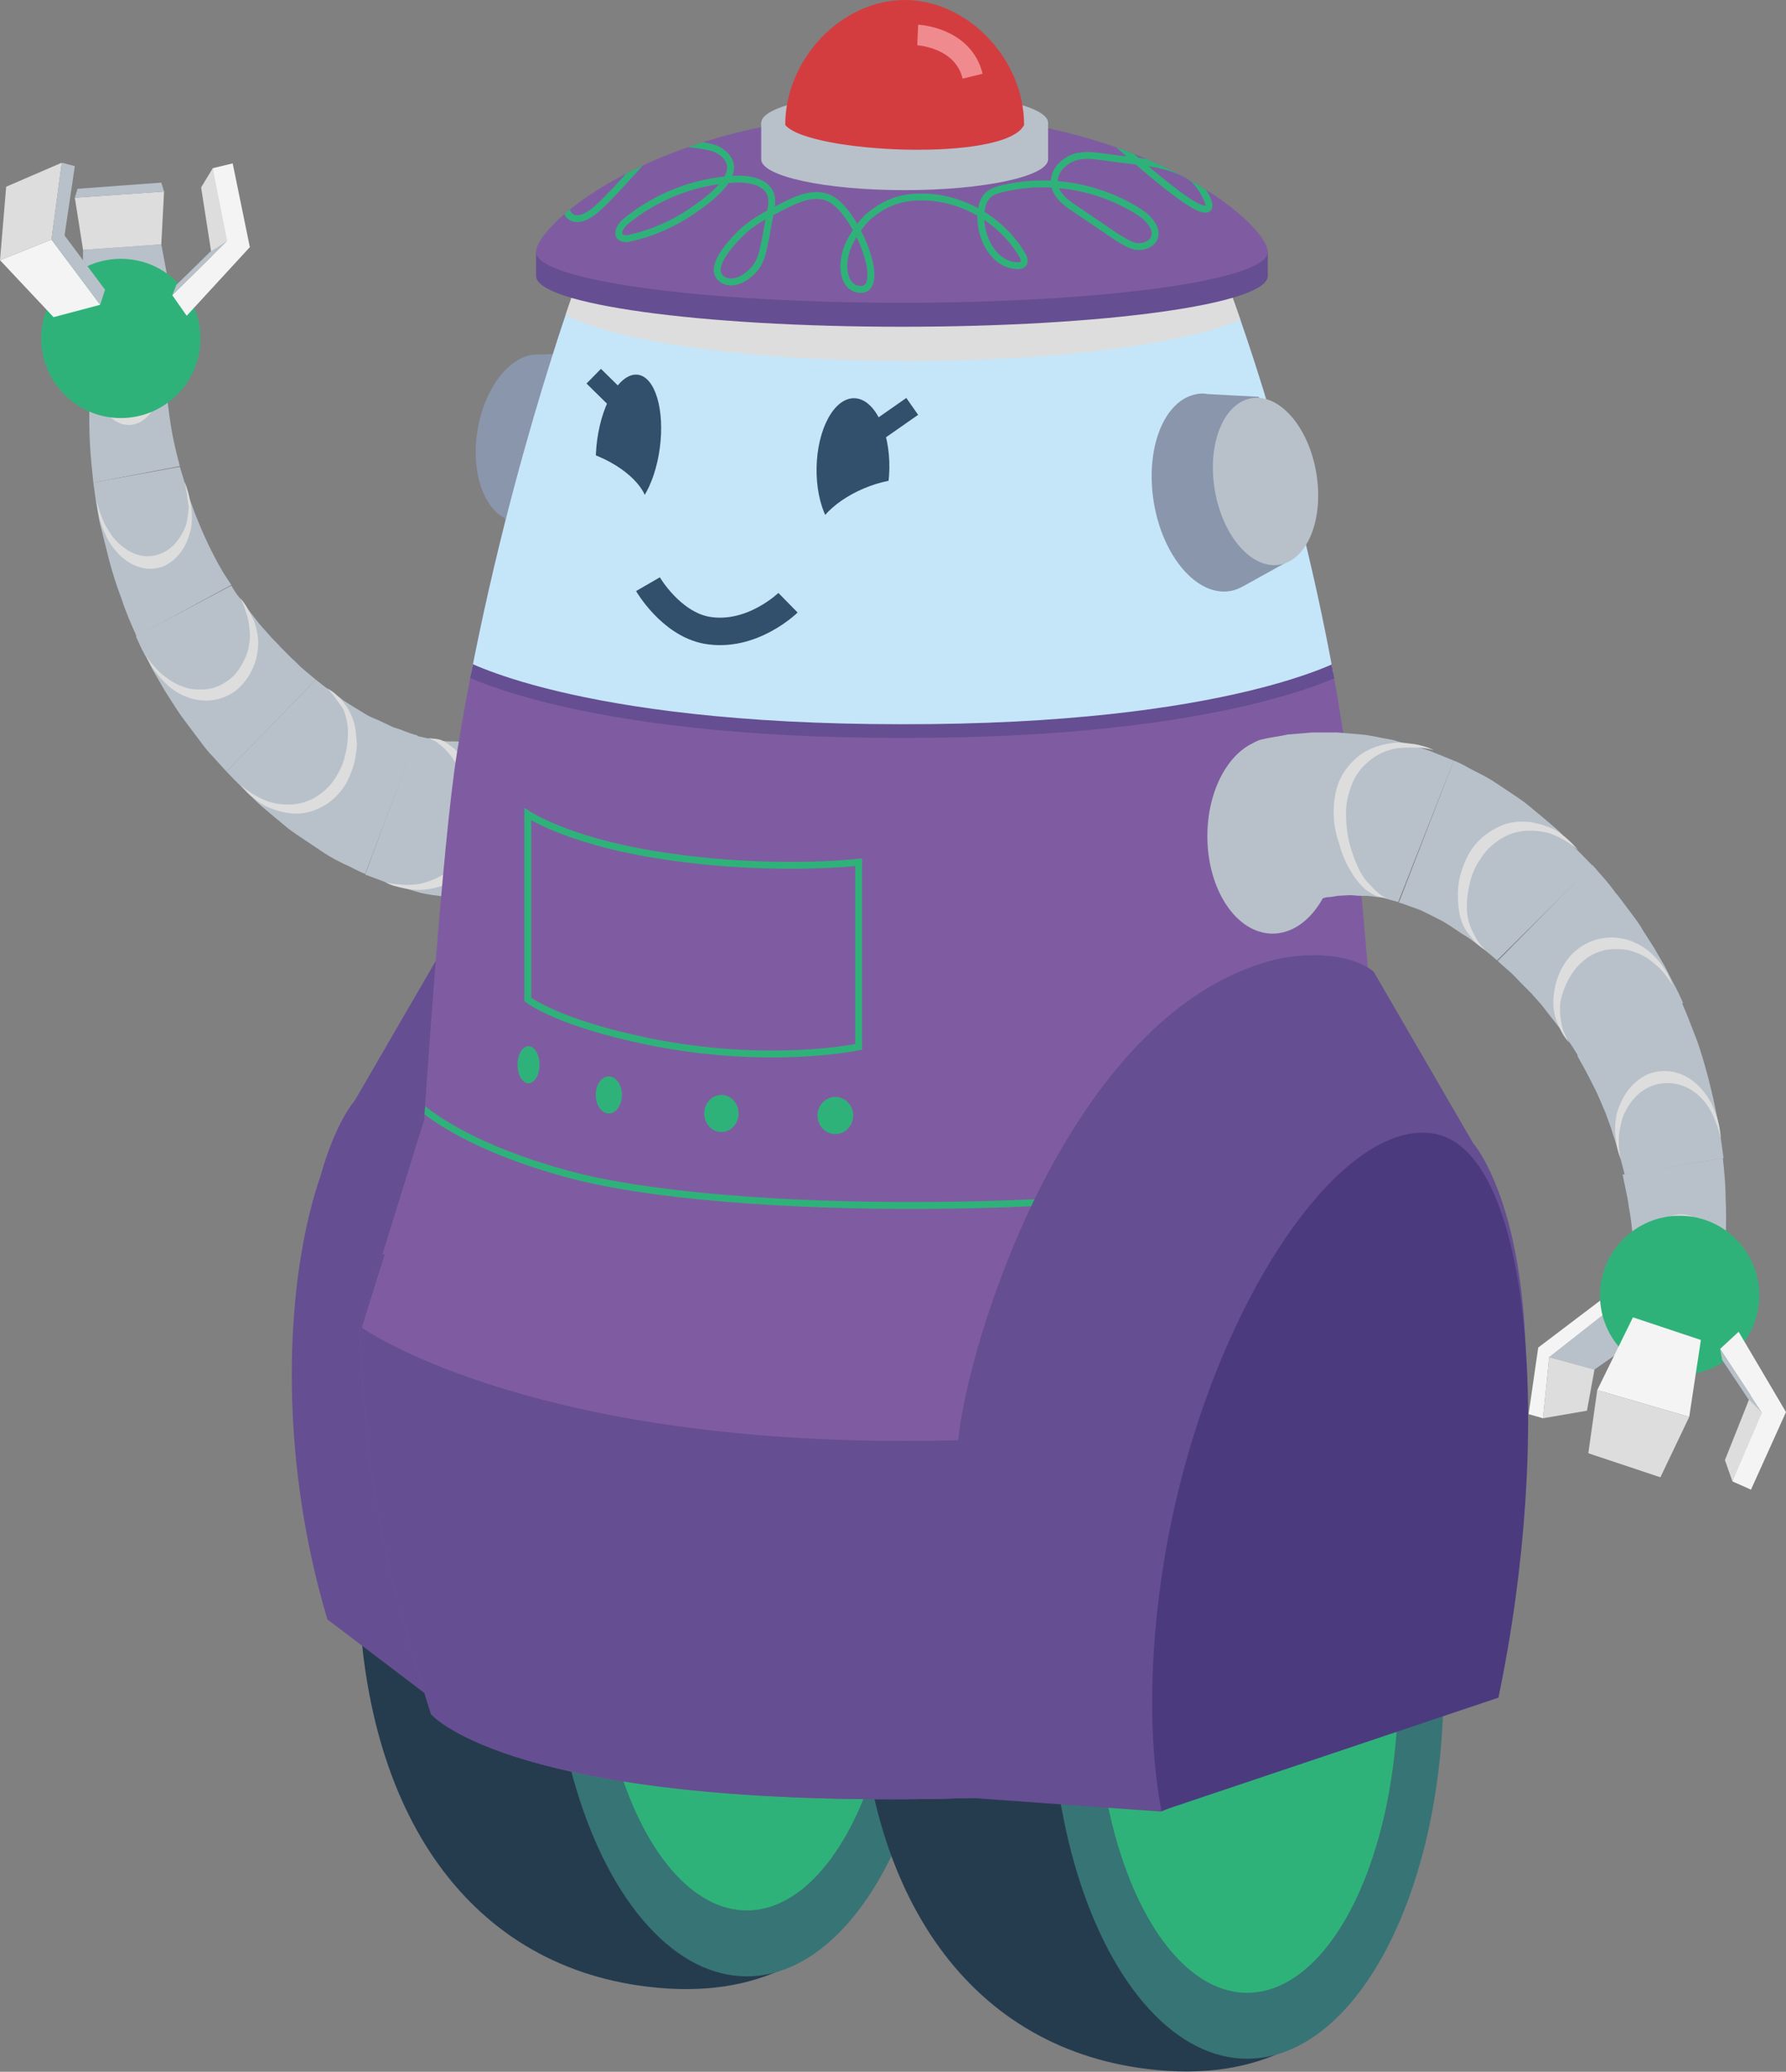 <?xml version="1.0" encoding="utf-8"?>
<!-- Generator: Adobe Illustrator 26.3.1, SVG Export Plug-In . SVG Version: 6.00 Build 0)  -->
<svg version="1.1" id="Layer_1" xmlns="http://www.w3.org/2000/svg" xmlns:xlink="http://www.w3.org/1999/xlink" x="0px" y="0px"
   viewBox="0 0 260.2 301.8" style="enable-background:new 0 0 260.2 301.8;" xml:space="preserve">
<rect x="0" y="0" width="260.2" height="301.8" fill="#808080" stroke="none"/>
<style type="text/css">
  .st0{fill:#B8C1CA;}
  .st1{fill:#DDDDDD;}
  .st2{fill:#2FB279;}
  .st3{fill:#F4F4F4;}
  .st4{fill:#8A96AB;}
  .st5{fill:#253C4F;}
  .st6{fill:#377475;}
  .st7{fill:#654E91;}
  .st8{clip-path:url(#SVGID_00000085944809354706057790000002912820635985755046_);fill:#7F5CA1;}
  .st9{clip-path:url(#SVGID_00000085944809354706057790000002912820635985755046_);fill:#C5E6F9;}
  
    .st10{clip-path:url(#SVGID_00000085944809354706057790000002912820635985755046_);fill:none;stroke:#324F6B;stroke-width:4;stroke-miterlimit:10;}
  .st11{clip-path:url(#SVGID_00000085944809354706057790000002912820635985755046_);fill:#654E91;}
  .st12{clip-path:url(#SVGID_00000085944809354706057790000002912820635985755046_);fill:none;stroke:#2FB279;stroke-miterlimit:10;}
  
    .st13{clip-path:url(#SVGID_00000085944809354706057790000002912820635985755046_);fill:none;stroke:#654E91;stroke-width:2;stroke-miterlimit:10;}
  .st14{clip-path:url(#SVGID_00000085944809354706057790000002912820635985755046_);fill:#DDDDDD;}
  .st15{clip-path:url(#SVGID_00000085944809354706057790000002912820635985755046_);}
  .st16{fill:#324F6B;}
  .st17{fill:none;stroke:#324F6B;stroke-width:3;stroke-miterlimit:10;}
  .st18{clip-path:url(#SVGID_00000070809559040195715640000009026902342971529602_);fill:#7F5CA1;}
  .st19{clip-path:url(#SVGID_00000070809559040195715640000009026902342971529602_);fill:none;stroke:#2FB279;stroke-miterlimit:10;}
  .st20{fill:#4C3A7F;}
  .st21{fill:#D43D40;}
  .st22{fill:none;stroke:#EF8B8F;stroke-width:3;stroke-miterlimit:10;}
</style>
<g>
  <g>
    <g>
      <g>
        <g>
          <path class="st0" d="M14.1,47.6c0.3-1.5,1.1-2.8,2.1-3.6c1.1-0.8,2.3-1.2,3.6-0.9c1.2,0.3,2.3,1,3,2c0.7,1,1.2,2.2,1.2,3.6
            L14.1,47.6z"/>
        </g>
        <g>
          <g>
            <path class="st0" d="M13.6,70.3c-0.2-1.9-0.4-3.8-0.5-5.7c-0.1-1.9-0.1-3.8-0.1-5.7c0.1-3.8,0.4-7.5,1-11.3l9.9,1
              c-0.1,3.3,0.1,6.6,0.5,9.8c0.2,1.6,0.4,3.2,0.7,4.8c0.3,1.6,0.7,3.2,1.1,4.7L13.6,70.3z"/>
          </g>
          <g>
            <path class="st1" d="M24,51c0.1,1.4,0.1,2.8-0.1,4.1c-0.2,1.3-0.5,2.5-1,3.5c-0.9,2-2.4,3.2-3.9,3.3c-1.5,0.1-3.2-0.8-4.3-3
              c-0.6-1.1-1-2.4-1.1-4c-0.2-1.5-0.1-3.2,0.2-4.7c-0.2,3.1,0.3,5.9,1.4,7.5c1,1.7,2.4,2.4,3.8,2.3c1.3-0.1,2.6-1,3.5-2.6
              C23.3,56,23.8,53.7,24,51z"/>
          </g>
        </g>
        <g>
          <g>
            <path class="st0" d="M19.9,92.7c-0.8-1.8-1.6-3.6-2.2-5.5c-0.7-1.8-1.3-3.7-1.8-5.6l-0.7-2.8L14.5,76L14,73.2l-0.4-2.9
              L26.2,68l0.7,2.3l0.7,2.3l0.8,2.2l0.9,2.2c0.6,1.4,1.3,2.9,2,4.2c0.7,1.4,1.5,2.7,2.4,4L19.9,92.7z"/>
          </g>
          <g>
            <path class="st1" d="M26.9,70.2c0.5,1.2,0.8,2.6,1,3.9c0.1,1.3,0.1,2.6-0.3,3.7c-0.6,2.2-2,3.9-3.8,4.7c-1.8,0.7-4,0.4-6-1.3
              c-0.9-0.8-1.9-2-2.5-3.5c-0.7-1.4-1.1-3.1-1.2-4.7c0.4,1.6,0.9,3,1.6,4.1c0.7,1.2,1.5,2.1,2.4,2.7c1.7,1.3,3.6,1.5,5.2,0.9
              c1.6-0.6,2.8-1.9,3.6-3.7c0.4-0.9,0.5-2,0.6-3.1C27.3,72.7,27.2,71.5,26.9,70.2z"/>
          </g>
        </g>
        <g>
          <g>
            <path class="st0" d="M33,112.4l-2-2.2c-0.7-0.7-1.3-1.5-1.9-2.3l-0.9-1.2l-0.9-1.2c-0.6-0.8-1.2-1.6-1.7-2.4l-1.6-2.5L22.5,98
              c-0.5-0.8-0.9-1.8-1.4-2.6c-0.5-0.9-0.9-1.8-1.3-2.7l13.9-7.4c0.4,0.7,0.8,1.3,1.3,1.9c0.5,0.6,0.9,1.3,1.4,1.9l1.4,1.8
              l1.5,1.7c0.5,0.6,1.1,1.1,1.6,1.7l0.8,0.8l0.8,0.8c0.6,0.5,1.1,1.1,1.7,1.6L46,99L33,112.4z"/>
          </g>
          <g>
            <path class="st1" d="M35,87.1c0.4,0.5,0.8,1,1.1,1.6c0.3,0.6,0.6,1.1,0.9,1.7c0.4,1.2,0.7,2.5,0.6,3.7c-0.1,2.4-1.2,4.7-3,6.3
              c-1.8,1.5-4.3,2.1-6.9,1.3c-1.3-0.4-2.7-1.2-3.8-2.4c-0.6-0.6-1.1-1.2-1.6-1.9c-0.5-0.7-0.8-1.5-1.2-2.2
              c0.4,0.7,0.9,1.4,1.4,1.9c0.5,0.6,1,1.1,1.6,1.5c1.1,0.9,2.3,1.4,3.4,1.7c1.1,0.2,2.2,0.2,3.2,0c1-0.2,1.9-0.7,2.7-1.3
              c0.8-0.6,1.4-1.4,1.9-2.3c0.5-0.9,0.9-1.9,1-2.9c0.2-1,0.1-2.1-0.1-3.3c-0.1-0.6-0.3-1.1-0.5-1.7C35.6,88.3,35.3,87.7,35,87.1
              z"/>
          </g>
        </g>
        <g>
          <g>
            <path class="st0" d="M53.2,127.3c-1.1-0.4-2-1-3-1.4c-1-0.5-2-1-2.9-1.6l-2.7-1.8c-0.9-0.6-1.8-1.2-2.6-1.8l-2.4-2
              c-0.8-0.7-1.6-1.3-2.3-2c-1.4-1.4-2.9-2.8-4.3-4.3L46,99c1.2,1,2.4,1.8,3.6,2.7c0.6,0.5,1.2,0.8,1.8,1.2l1.8,1.1
              c0.6,0.4,1.2,0.6,1.9,0.9l1.9,0.9c0.6,0.3,1.3,0.4,1.9,0.7c0.6,0.2,1.2,0.5,1.9,0.6L53.2,127.3z"/>
          </g>
          <g>
            <path class="st1" d="M47.7,100.3c0.6,0.3,1.1,0.7,1.5,1.1c0.5,0.4,0.9,1,1.2,1.4c0.7,1,1.2,2.2,1.4,3.5
              c0.1,0.7,0.1,1.3,0.2,1.9c0,0.6-0.1,1.3-0.2,2c-0.2,1.3-0.7,2.6-1.3,3.8c-0.7,1.2-1.6,2.2-2.7,3c-0.6,0.4-1.2,0.7-1.9,1
              c-0.7,0.3-1.4,0.4-2.1,0.5c-1.5,0.1-3.1-0.2-4.7-0.9c-0.8-0.3-1.5-0.8-2.2-1.4c-0.7-0.5-1.3-1.2-1.8-1.8
              c1.3,1.1,2.7,1.9,4.1,2.4c1.4,0.4,2.8,0.5,4.1,0.3c1.2-0.2,2.4-0.7,3.3-1.4c1-0.7,1.8-1.6,2.4-2.6c0.6-1,1.1-2.1,1.3-3.2
              c0.3-1.1,0.4-2.3,0.4-3.5c-0.1-1.2-0.3-2.3-0.8-3.3C49.2,102.2,48.6,101.2,47.7,100.3z"/>
          </g>
        </g>
        <g>
          <g>
            <path class="st0" d="M81,130c-1.2,0.3-2.4,0.5-3.6,0.7c-1.2,0.1-2.4,0.3-3.6,0.4c-1.2,0-2.4,0.1-3.6,0.1
              c-1.2-0.1-2.4-0.2-3.6-0.3c-1.2-0.1-2.3-0.4-3.5-0.5c-0.6-0.1-1.2-0.2-1.7-0.3l-1.7-0.5c-1.1-0.3-2.2-0.6-3.3-1l-3.2-1.2
              l7.5-20.2l1.8,0.4c0.6,0.2,1.2,0.2,1.8,0.3l0.9,0.1c0.3,0,0.6,0,0.9,0c0.6,0,1.2,0.1,1.7,0l1.7-0.1c0.6-0.1,1.1-0.2,1.6-0.3
              l1.6-0.4c0.5-0.2,1-0.3,1.5-0.6L81,130z"/>
          </g>
          <g>
            <path class="st1" d="M62.4,107.5c0.5,0.1,1,0.1,1.5,0.2c0.5,0.1,1,0.4,1.4,0.7c0.4,0.3,0.9,0.6,1.3,1.1c0.4,0.5,0.8,1,1.1,1.5
              c0.7,1.1,1.3,2.4,1.8,3.9c0.5,1.4,0.8,2.9,0.9,4.5c0.1,1.5-0.1,3.1-0.7,4.6c-0.6,1.4-1.5,2.7-2.9,3.8
              c-0.7,0.5-1.4,0.9-2.3,1.2c-0.8,0.3-1.8,0.5-2.7,0.6c-1,0.1-1.9,0-2.9-0.2c-1-0.2-1.9-0.4-2.8-0.9c0.9,0.3,1.9,0.3,2.7,0.4
              c0.9,0,1.8,0,2.6-0.2c1.6-0.4,3.1-1.1,4.1-2c1.1-0.9,1.8-2.1,2.3-3.4c0.5-1.3,0.7-2.6,0.7-3.9c0-1.3-0.2-2.7-0.5-4
              c-0.3-1.3-0.8-2.4-1.3-3.6c-0.5-1.1-1.2-2-1.9-2.7c-0.4-0.4-0.8-0.7-1.2-1C63.4,107.9,62.9,107.8,62.4,107.5z"/>
          </g>
        </g>
        <g>
          <path class="st0" d="M81,130c1-0.3,1.8-0.8,2.5-1.7c0.3-0.4,0.6-0.9,0.8-1.5c0.2-0.5,0.3-1.2,0.4-1.8c0.1-0.6,0.1-1.3,0-2
            c0-0.7-0.2-1.4-0.4-2.2c-0.2-0.7-0.4-1.5-0.8-2.3c-0.3-0.8-0.7-1.5-1.2-2.2c-0.4-0.7-0.9-1.5-1.4-2.1c-0.4-0.7-0.8-1.4-1.3-2
            c-0.4-0.6-0.8-1.2-1.2-1.8c-0.4-0.5-0.8-1-1.1-1.5c-0.4-0.5-0.7-0.8-1-1.2c-0.3-0.3-0.6-0.6-0.9-0.8c-0.5-0.4-1-0.6-1.3-0.4
            L81,130z"/>
        </g>
      </g>
    </g>
    <g>
      <g>
        <polygon class="st0" points="25.6,46.8 12,47.9 12.1,36.4 23.5,35.6         "/>
        <polygon class="st1" points="23.9,27.9 23.5,35.6 12.1,36.4 10.9,28.8         "/>
        <polygon class="st0" points="23.9,27.9 10.9,28.8 11.3,27.5 23.5,26.6         "/>
      </g>
      <circle class="st2" cx="17.6" cy="49.3" r="11.6"/>
      <g>
        <polygon class="st1" points="31,24.5 29.3,27.3 31,38.2 34,35.5         "/>
        <polygon class="st3" points="27.2,46 36.4,36 33.9,23.8 31,24.5 33.1,35.1 25.1,43         "/>
        <polygon class="st0" points="33.1,35.1 30.6,36.7 25.7,41.5 25.1,43         "/>
      </g>
      <g>
        <polygon class="st3" points="7.8,46.2 14.6,44.4 7.5,34.9 0,37.9         "/>
        <polygon class="st1" points="0.9,27.2 9,23.7 7.5,34.9 0,37.9         "/>
        <polygon class="st0" points="14.6,44.4 15.3,42.2 9.4,34.3 10.9,24.2 9,23.7 7.5,34.9         "/>
      </g>
    </g>
  </g>
  <g>
    <path class="st4" d="M73.5,75.6l4.4-23.9l7.5-0.4l0,0c0.5-0.1,1-0.1,1.5,0c4.8,0.8,7.6,7.9,6.3,15.8C91.9,75,86.9,80.8,82.1,80
      c-0.7-0.1-1.4-0.4-2.1-0.8L73.5,75.6z"/>
    <ellipse transform="matrix(0.166 -0.986 0.986 0.166 1.189 129.148)" class="st4" cx="77" cy="63.9" rx="12.3" ry="7.5"/>
  </g>
  <g>
    <path class="st5" d="M137.2,228.7c0,34.6-10.2,64.7-42.9,60.7c-26.5-3.2-42.1-26.2-42.1-60.7s19-62.6,42.5-62.6
      S137.2,194.1,137.2,228.7z"/>
    <ellipse class="st6" cx="108.8" cy="233.8" rx="28.6" ry="54.1"/>
    <ellipse class="st2" cx="108.8" cy="233.8" rx="22" ry="44.5"/>
  </g>
  <g>
    <path class="st5" d="M210.1,240.7c0,34.6-10.2,64.7-42.9,60.7c-26.5-3.2-42.1-26.2-42.1-60.7s18.6-57.4,42.1-57.4
      S210.1,206.1,210.1,240.7z"/>
    <ellipse class="st6" cx="181.7" cy="245.8" rx="28.6" ry="54.1"/>
    <ellipse class="st2" cx="181.7" cy="245.8" rx="22" ry="44.5"/>
  </g>
  <path class="st7" d="M128.9,255.4c0,0-0.9-37.2-2.3-51.8c-1.3-13.9-16-62.4-46.1-70c-3.7-0.9-10.3-1.3-14.3,1.7l-14.5,25
    c0,0-2.8,3.1-5,11c-5.1,14.7-6.4,39.9,1,64.6l16.6,12.6c3,1,5.6-1.2,6.6-2.4l26.1,11.6L128.9,255.4z"/>
  <g>
    <defs>
      <path id="SVGID_1_" d="M200.1,249.7c0,0-13.2,12.4-70.5,12.4c-56.4,0-66.8-12.4-66.8-12.4s-5.5-17.3-7.5-27.7
        c-2.4-12.6-2.9-28.6-2.9-28.6l9.4-30.3c0,0,2.6-40.1,4.8-53.6C72.7,71.8,84.1,41,84.1,41h94.6c0,0,12.1,31.2,17.4,68.5
        c2,13.7,5,54.3,5,54.3l9.3,29.6c0,0-0.3,16.6-2.8,28.6C205.6,232.3,200.1,249.7,200.1,249.7z"/>
    </defs>
    <clipPath id="SVGID_00000142876968963568576170000013500858205785901731_">
      <use xlink:href="#SVGID_1_"  style="overflow:visible;"/>
    </clipPath>
    <polygon style="clip-path:url(#SVGID_00000142876968963568576170000013500858205785901731_);fill:#7F5CA1;" points="224.6,267.4 
      36.7,267.4 72.9,32.4 188.4,32.4     "/>
    <path style="clip-path:url(#SVGID_00000142876968963568576170000013500858205785901731_);fill:#C5E6F9;" d="M196.3,97.1
      c0,0-16.7,9.8-65.1,9.7c-48,0-64.5-9.7-64.5-9.7l11.7-61.9h106.2L196.3,97.1z"/>
    
      <path style="clip-path:url(#SVGID_00000142876968963568576170000013500858205785901731_);fill:none;stroke:#324F6B;stroke-width:4;stroke-miterlimit:10;" d="
      M94.4,85.1c0,0,3.3,5.7,8.5,6.7c6.6,1.2,11.9-4,11.9-4"/>
    
      <rect x="51.1" y="182.7" style="clip-path:url(#SVGID_00000142876968963568576170000013500858205785901731_);fill:#654E91;" width="162.9" height="81.9"/>
    <path style="clip-path:url(#SVGID_00000142876968963568576170000013500858205785901731_);fill:#7F5CA1;" d="M62.2,163.1
      c0,0,19.2,13.9,68.2,13.9c51.2,0,71.2-13.9,71.2-13.9l9.3,30.3c0,0-21.4,16.5-79.3,16.5c-55.7,0-78.9-16.5-78.9-16.5L62.2,163.1z"
      />
    
      <path style="clip-path:url(#SVGID_00000142876968963568576170000013500858205785901731_);fill:none;stroke:#2FB279;stroke-miterlimit:10;" d="
      M58.4,158.4c0,0,4.8,7.3,24.2,12.6c22.9,6.3,80.1,6.3,111.2-1"/>
    
      <path style="clip-path:url(#SVGID_00000142876968963568576170000013500858205785901731_);fill:none;stroke:#2FB279;stroke-miterlimit:10;" d="
      M125.1,152.5c0,0-13.1,2.8-30.7-0.8c-13.2-2.7-17.5-6.1-17.5-6.1v-27c0,0,5.5,3.7,18,5.8c16.8,2.8,30.2,1.2,30.2,1.2V152.5z"/>
    
      <path style="clip-path:url(#SVGID_00000142876968963568576170000013500858205785901731_);fill:none;stroke:#654E91;stroke-width:2;stroke-miterlimit:10;" d="
      M196.3,96.8c0,0-16.7,9.8-65.1,9.7c-48,0-64.5-9.7-64.5-9.7"/>
    
      <ellipse style="clip-path:url(#SVGID_00000142876968963568576170000013500858205785901731_);fill:#DDDDDD;" cx="132.3" cy="42.4" rx="53.1" ry="10.2"/>
    <g style="clip-path:url(#SVGID_00000142876968963568576170000013500858205785901731_);">
      
        <ellipse transform="matrix(1.895976e-02 -1 1 1.895976e-02 53.711 191.218)" class="st16" cx="124.3" cy="68.2" rx="10.2" ry="5.3"/>
      <line class="st17" x1="132.9" y1="59.2" x2="125.6" y2="64.3"/>
    </g>
    <g style="clip-path:url(#SVGID_00000142876968963568576170000013500858205785901731_);">
      
        <ellipse transform="matrix(0.135 -0.991 0.991 0.135 15.091 146.639)" class="st16" cx="91.5" cy="64.7" rx="10.2" ry="4.6"/>
      <line class="st17" x1="86.5" y1="54.8" x2="92.8" y2="61"/>
    </g>
    <g style="clip-path:url(#SVGID_00000142876968963568576170000013500858205785901731_);">
      <ellipse class="st2" cx="77" cy="155.1" rx="1.6" ry="2.7"/>
      <ellipse class="st2" cx="88.7" cy="159.5" rx="1.9" ry="2.7"/>
      <ellipse class="st2" cx="105.1" cy="162.2" rx="2.5" ry="2.7"/>
      <ellipse class="st2" cx="121.7" cy="162.5" rx="2.6" ry="2.7"/>
    </g>
    
      <ellipse transform="matrix(0.391 -0.92 0.92 0.391 -13.191 121.692)" style="clip-path:url(#SVGID_00000142876968963568576170000013500858205785901731_);fill:#C5E6F9;" cx="85.4" cy="70.8" rx="4.7" ry="9.5"/>
    
      <ellipse transform="matrix(0.92 -0.391 0.391 0.92 -19.344 55.959)" style="clip-path:url(#SVGID_00000142876968963568576170000013500858205785901731_);fill:#C5E6F9;" cx="127.7" cy="75.5" rx="9.5" ry="4.7"/>
  </g>
  <path class="st7" d="M178.4,36.7c-9-2.3-26.6-3.9-47-3.9s-38,1.6-47,3.9h-6.3v3.5h0c0,4.1,23.8,7.4,53.3,7.4s53.3-3.3,53.3-7.4
    v-3.5H178.4z"/>
  <g>
    <defs>
      <path id="SVGID_00000134211523893714170910000007871644019647908519_" d="M184.7,36.7c0,4.1-23.8,7.4-53.3,7.4
        s-53.3-3.3-53.3-7.4s18.4-20.2,53.3-20.2S184.7,32.6,184.7,36.7z"/>
    </defs>
    <clipPath id="SVGID_00000011030920299473120810000012042696846866835383_">
      <use xlink:href="#SVGID_00000134211523893714170910000007871644019647908519_"  style="overflow:visible;"/>
    </clipPath>
    
      <rect x="76.7" y="11.9" style="clip-path:url(#SVGID_00000011030920299473120810000012042696846866835383_);fill:#7F5CA1;" width="109.9" height="32.7"/>
    
      <path style="clip-path:url(#SVGID_00000011030920299473120810000012042696846866835383_);fill:none;stroke:#2FB279;stroke-miterlimit:10;" d="
      M99,17.1c0,0-8,9.6-11.8,13.1c-3.2,3-5.4,1.6-4.6-1.7c1.1-4.5,2.4-4.5,6.8-5.8c4.4-1.4,9.3-2.4,13.9-1.3c0.5,0.1,0.9,0.2,1.4,0.5
      c4.8,2.9-1.6,7.3-4.1,9c-2.7,1.8-5.7,3.1-8.9,3.8c-0.4,0.1-0.8,0.1-1.2-0.1c-0.8-0.5-0.1-1.7,0.6-2.3c4.5-3.7,10.1-5.9,15.9-6.2
      c2-0.1,5,0.3,5.4,2.7c0.1,0.7,0,1.5-0.2,2.2c-0.2,1.1-0.4,2.3-0.6,3.4c-0.3,1.4-0.5,2.9-1.2,4.1c-0.8,1.4-3.2,3.3-5,2.3
      c-2.4-1.4,0.5-4.8,2.5-6.8c1.5-1.5,3.5-2.6,5.3-3.5c2.1-1.1,4.8-2.6,7.2-1.8c1.2,0.4,2.1,1.4,2.9,2.4c1.6,2.2,2.8,4.7,3.4,7.3
      c0.3,1.5,0.5,4.2-1.8,3.7c-2-0.4-2.6-3.6-1.2-6.6c0.6-1.3,1.9-3.2,3-4.1c2.3-1.9,4.6-2.7,7.4-2.7c5.9-0.1,11.8,3.3,14.8,8.4
      c0.3,0.5,0.5,1.1,0.1,1.4c-0.2,0.2-0.5,0.2-0.8,0.2c-3.4-0.1-5.5-4.1-5.3-7.5c0.1-0.9,0.2-1.8,0.8-2.5c0.6-0.8,1.7-1.1,2.7-1.3
      c6.6-1.5,13.8-0.2,19.6,3.5c1.4,0.9,2.8,2.5,2.1,3.9c-0.5,0.9-1.6,1.2-2.6,1.1c-1-0.2-1.8-0.8-2.7-1.3c-2.1-1.4-4.1-2.8-6.2-4.2
      c-1.4-0.9-2.9-2.1-3-3.8c-0.1-1.6,1.2-3,2.7-3.6s3.2-0.3,4.8-0.1c4.4,0.7,9.3,0.6,12.8,3.2c0.8,0.6,4.3,5.8,0.5,4
      c-4.1-2-15.6-12.8-15.6-12.8"/>
  </g>
  <ellipse class="st0" cx="185.4" cy="121.8" rx="9.5" ry="14.2"/>
  <g>
    <path class="st7" d="M200.1,141.5l14.5,25c0,0,15.7,17.5,2.4,76.2l-47.8,21.2l-31.9-2.3c0,0,0.9-37.2,2.3-51.8
      c1.3-13.9,16-62.4,46.1-70C189.5,138.9,196.1,138.5,200.1,141.5z"/>
    <path class="st20" d="M209.2,165.2c-14-2.9-33.7,26.3-39.6,62.1c-2.2,13.6-2.3,26.4-0.4,36.5l49.1-16.5
      C226.3,209.2,223.2,168.1,209.2,165.2z"/>
  </g>
  <g>
    <path class="st4" d="M187.8,81.7l-4.4-23.9l-7.5-0.4l0,0c-0.5-0.1-1-0.1-1.5,0c-4.8,0.8-7.6,7.9-6.3,15.8
      c1.3,7.9,6.3,13.7,11.1,12.9c0.7-0.1,1.4-0.4,2.1-0.8L187.8,81.7z"/>
    
      <ellipse transform="matrix(0.986 -0.166 0.166 0.986 -9.082 31.627)" class="st0" cx="184.4" cy="70.1" rx="7.5" ry="12.3"/>
  </g>
  <g>
    <g>
      <g>
        <g>
          <path class="st0" d="M250.3,191.6c-0.3,1.5-1.2,2.8-2.5,3.6c-1.3,0.8-2.8,1.1-4.4,0.7c-1.5-0.4-2.8-1.2-3.8-2.2
            c-0.9-1-1.5-2.3-1.4-3.6L250.3,191.6z"/>
        </g>
        <g>
          <g>
            <path class="st0" d="M251,168.7c0.2,1.9,0.4,3.8,0.4,5.8c0.1,1.9,0.1,3.8,0,5.8c-0.1,3.8-0.5,7.6-1.2,11.4l-12.1-1.5
              c0.2-3.2,0.1-6.4-0.2-9.6c-0.1-1.6-0.3-3.2-0.6-4.8c-0.2-1.6-0.6-3.1-0.9-4.7L251,168.7z"/>
          </g>
          <g>
            <path class="st1" d="M238.3,187.8c-0.1-1.4,0-2.7,0.3-4.1c0.3-1.3,0.7-2.5,1.3-3.5c1.2-2,2.9-3.1,4.7-3.3c1.8-0.1,3.7,0.9,5,3
              c0.7,1.1,1.1,2.5,1.3,4c0.2,1.6,0.1,3.2-0.2,4.8c0.2-3.2-0.4-6-1.6-7.6c-1.2-1.7-2.8-2.5-4.4-2.4c-1.6,0.1-3.1,1-4.2,2.5
              C239.3,182.9,238.6,185.2,238.3,187.8z"/>
          </g>
        </g>
        <g>
          <g>
            <path class="st0" d="M245,146c0.8,1.8,1.5,3.7,2.2,5.5c0.7,1.9,1.2,3.8,1.7,5.6l0.7,2.9l0.6,2.9l0.5,2.9l0.4,2.9l-14.4,2.4
              l-0.6-2.3l-0.7-2.3l-0.7-2.2l-0.8-2.2c-0.6-1.4-1.2-2.9-1.9-4.2c-0.7-1.4-1.4-2.7-2.2-4.1L245,146z"/>
          </g>
          <g>
            <path class="st1" d="M236.1,168.8c-0.5-1.2-0.7-2.6-0.8-3.9c0-1.3,0.1-2.6,0.6-3.7c0.8-2.2,2.4-4,4.4-4.8
              c2-0.7,4.4-0.5,6.5,1.2c1,0.8,2,2,2.7,3.5c0.7,1.5,1.1,3.1,1.2,4.7c-0.4-1.6-0.9-3-1.6-4.2c-0.7-1.2-1.6-2.1-2.5-2.7
              c-1.8-1.2-3.9-1.4-5.7-0.8c-1.8,0.6-3.2,2-4.1,3.8c-0.5,0.9-0.7,2-0.9,3.1C235.8,166.3,235.8,167.6,236.1,168.8z"/>
          </g>
        </g>
        <g>
          <g>
            <path class="st0" d="M232,126l2,2.3c0.7,0.8,1.2,1.6,1.9,2.4l0.9,1.2l0.9,1.2c0.6,0.8,1.2,1.6,1.7,2.5l1.6,2.5l1.5,2.6
              c0.5,0.9,0.9,1.8,1.4,2.7c0.5,0.9,0.9,1.8,1.3,2.7l-15.3,7.7c-0.4-0.7-0.8-1.3-1.2-1.9c-0.4-0.6-0.8-1.3-1.3-1.9l-1.4-1.8
              l-1.4-1.8c-0.5-0.6-1-1.1-1.5-1.7l-0.8-0.8l-0.8-0.8c-0.5-0.5-1-1.1-1.6-1.6l-1.7-1.5L232,126z"/>
          </g>
          <g>
            <path class="st1" d="M228.6,151.9c-0.4-0.5-0.8-1-1.1-1.6c-0.3-0.6-0.6-1.2-0.8-1.8c-0.4-1.2-0.5-2.5-0.3-3.8
              c0.3-2.5,1.5-4.9,3.4-6.4c1.9-1.5,4.5-2.2,7.3-1.4c1.3,0.4,2.8,1.2,3.9,2.4c0.6,0.6,1.1,1.2,1.6,2c0.5,0.7,0.8,1.5,1.1,2.3
              c-0.4-0.7-0.9-1.4-1.4-2c-0.5-0.6-1.1-1.1-1.6-1.5c-1.1-0.9-2.3-1.4-3.5-1.7c-1.2-0.2-2.3-0.2-3.4,0c-1.1,0.3-2.1,0.7-2.9,1.4
              c-0.8,0.6-1.6,1.5-2.1,2.4c-0.6,0.9-1,2-1.3,3c-0.3,1.1-0.3,2.2-0.1,3.4c0.1,0.6,0.2,1.1,0.4,1.7
              C228,150.7,228.3,151.3,228.6,151.9z"/>
          </g>
        </g>
        <g>
          <g>
            <path class="st0" d="M211.8,110.8c1.1,0.4,2,1,3,1.5c1,0.5,2,1,2.9,1.6l2.7,1.8c0.9,0.6,1.8,1.2,2.6,1.9l2.4,2
              c0.8,0.7,1.6,1.3,2.3,2.1c1.4,1.5,2.9,2.9,4.3,4.4l-13.9,13.8c-1.1-1-2.3-1.9-3.5-2.8c-0.6-0.5-1.2-0.8-1.8-1.2l-1.8-1.2
              c-0.6-0.4-1.2-0.7-1.8-1l-1.8-0.9c-0.6-0.3-1.2-0.5-1.8-0.7c-0.6-0.2-1.2-0.5-1.8-0.6L211.8,110.8z"/>
          </g>
          <g>
            <path class="st1" d="M216.4,138.4c-0.5-0.3-1-0.7-1.5-1.2c-0.4-0.4-0.8-1-1.2-1.5c-0.7-1-1.1-2.3-1.2-3.6
              c-0.1-0.7-0.1-1.3-0.1-2c0-0.7,0.1-1.3,0.2-2c0.3-1.3,0.8-2.7,1.5-3.9c0.7-1.2,1.7-2.2,2.9-3c0.6-0.4,1.2-0.7,1.9-1
              c0.7-0.3,1.4-0.4,2.2-0.5c1.5-0.1,3.2,0.2,4.8,0.9c0.8,0.3,1.5,0.8,2.2,1.4c0.7,0.6,1.3,1.2,1.8,1.8c-1.3-1.1-2.7-1.9-4.1-2.4
              c-1.5-0.4-2.9-0.5-4.2-0.3c-1.3,0.2-2.4,0.7-3.4,1.4c-1,0.7-1.9,1.6-2.5,2.6c-0.7,1-1.2,2.1-1.5,3.3c-0.3,1.2-0.5,2.4-0.5,3.6
              c0,1.2,0.2,2.3,0.7,3.4C214.9,136.5,215.5,137.6,216.4,138.4z"/>
          </g>
        </g>
        <g>
          <g>
            <path class="st0" d="M183.9,107.7c1.2-0.3,2.4-0.4,3.7-0.7c1.2-0.1,2.4-0.2,3.6-0.3c1.2,0,2.4,0,3.6,0
              c1.2,0.1,2.4,0.2,3.6,0.3c1.2,0.1,2.3,0.4,3.5,0.6c0.6,0.1,1.2,0.2,1.7,0.4l1.7,0.5c1.1,0.3,2.3,0.6,3.3,1l3.2,1.3l-8.1,20.6
              l-1.8-0.5c-0.6-0.2-1.2-0.2-1.8-0.3l-0.9-0.1c-0.3,0-0.6,0-0.9,0c-0.6,0-1.2-0.1-1.7-0.1l-1.7,0.1c-0.6,0.1-1.1,0.2-1.6,0.2
              l-1.6,0.4c-0.5,0.2-1,0.3-1.5,0.5L183.9,107.7z"/>
          </g>
          <g>
            <path class="st1" d="M202,130.8c-0.5-0.1-1-0.1-1.5-0.3c-0.5-0.2-0.9-0.5-1.4-0.8c-0.4-0.3-0.8-0.7-1.2-1.2
              c-0.4-0.5-0.8-1-1.1-1.6c-0.7-1.1-1.3-2.5-1.7-4c-0.5-1.4-0.8-3-0.8-4.5c0-1.6,0.2-3.1,0.8-4.6c0.6-1.4,1.6-2.7,3-3.8
              c0.7-0.5,1.5-0.9,2.3-1.2c0.9-0.3,1.8-0.5,2.8-0.6c1-0.1,1.9,0.1,2.9,0.2c1,0.2,1.9,0.4,2.8,0.9c-0.9-0.3-1.9-0.4-2.8-0.4
              c-0.9,0-1.8,0-2.6,0.1c-1.7,0.3-3.1,1-4.2,2c-1.1,0.9-1.9,2.1-2.4,3.4c-0.5,1.3-0.8,2.6-0.8,4c0,1.3,0.1,2.7,0.4,4
              c0.3,1.3,0.7,2.5,1.2,3.6c0.5,1.2,1.1,2.1,1.8,2.8c0.4,0.4,0.7,0.8,1.1,1.1C201.1,130.4,201.5,130.6,202,130.8z"/>
          </g>
        </g>
        <g>
          <path class="st0" d="M183.9,107.7c-1,0.2-1.8,0.8-2.5,1.7c-0.3,0.4-0.6,0.9-0.8,1.5c-0.2,0.5-0.4,1.2-0.5,1.8
            c-0.1,0.6-0.1,1.3-0.1,2c0,0.7,0.1,1.5,0.3,2.2c0.2,0.7,0.4,1.5,0.7,2.3c0.3,0.8,0.7,1.5,1.1,2.3c0.4,0.8,0.9,1.5,1.3,2.2
            c0.4,0.7,0.8,1.4,1.2,2c0.4,0.6,0.8,1.2,1.2,1.8c0.4,0.6,0.8,1.1,1.1,1.5c0.3,0.5,0.7,0.9,1,1.2c0.3,0.4,0.6,0.6,0.9,0.9
            c0.5,0.4,1,0.6,1.3,0.5L183.9,107.7z"/>
        </g>
      </g>
    </g>
    <g>
      <g>
        <polygon class="st0" points="234.1,191.1 239,194.8 232.3,199.5 225.7,197.7         "/>
        <polygon class="st3" points="233.6,189.1 234.1,191.1 225.7,197.7 224.8,206.6 222.7,206 224.1,196.3         "/>
        <polygon class="st1" points="224.8,206.6 231.2,205.5 232.3,199.5 225.7,197.7         "/>
      </g>
      <circle class="st2" cx="244.7" cy="188.7" r="11.6"/>
      <g>
        <polygon class="st3" points="247.8,195.2 237.9,191.9 232.7,202.5 246.1,206.4         "/>
        <polygon class="st1" points="241.9,215.2 246.1,206.4 232.7,202.5 231.4,211.7         "/>
      </g>
      <g>
        <polygon class="st1" points="252.4,215.8 251.3,212.7 255.4,202.4 257.7,205.6         "/>
        <polygon class="st3" points="253.3,194 260.2,205.7 255.1,217 252.4,215.8 256.7,205.8 250.6,196.5         "/>
        <polygon class="st0" points="256.7,205.8 254.7,203.8 250.9,198.1 250.6,196.5         "/>
      </g>
    </g>
  </g>
  <g>
    <g>
      <ellipse class="st0" cx="131.8" cy="17.9" rx="20.9" ry="4.5"/>
      <path class="st0" d="M110.9,17.9v5.3c0,2.5,9.4,4.5,20.9,4.5s20.9-2,20.9-4.5v-5.3H110.9z"/>
    </g>
    <path class="st21" d="M149.2,18.2c-2.7,5.5-31.5,4.1-34.8,0c0-9.6,8.2-18.2,17.4-18.2S149.2,8.6,149.2,18.2z"/>
    <path class="st22" d="M133.7,5.1c0,0,6.6,0.3,8,6"/>
  </g>
</g>
</svg>
